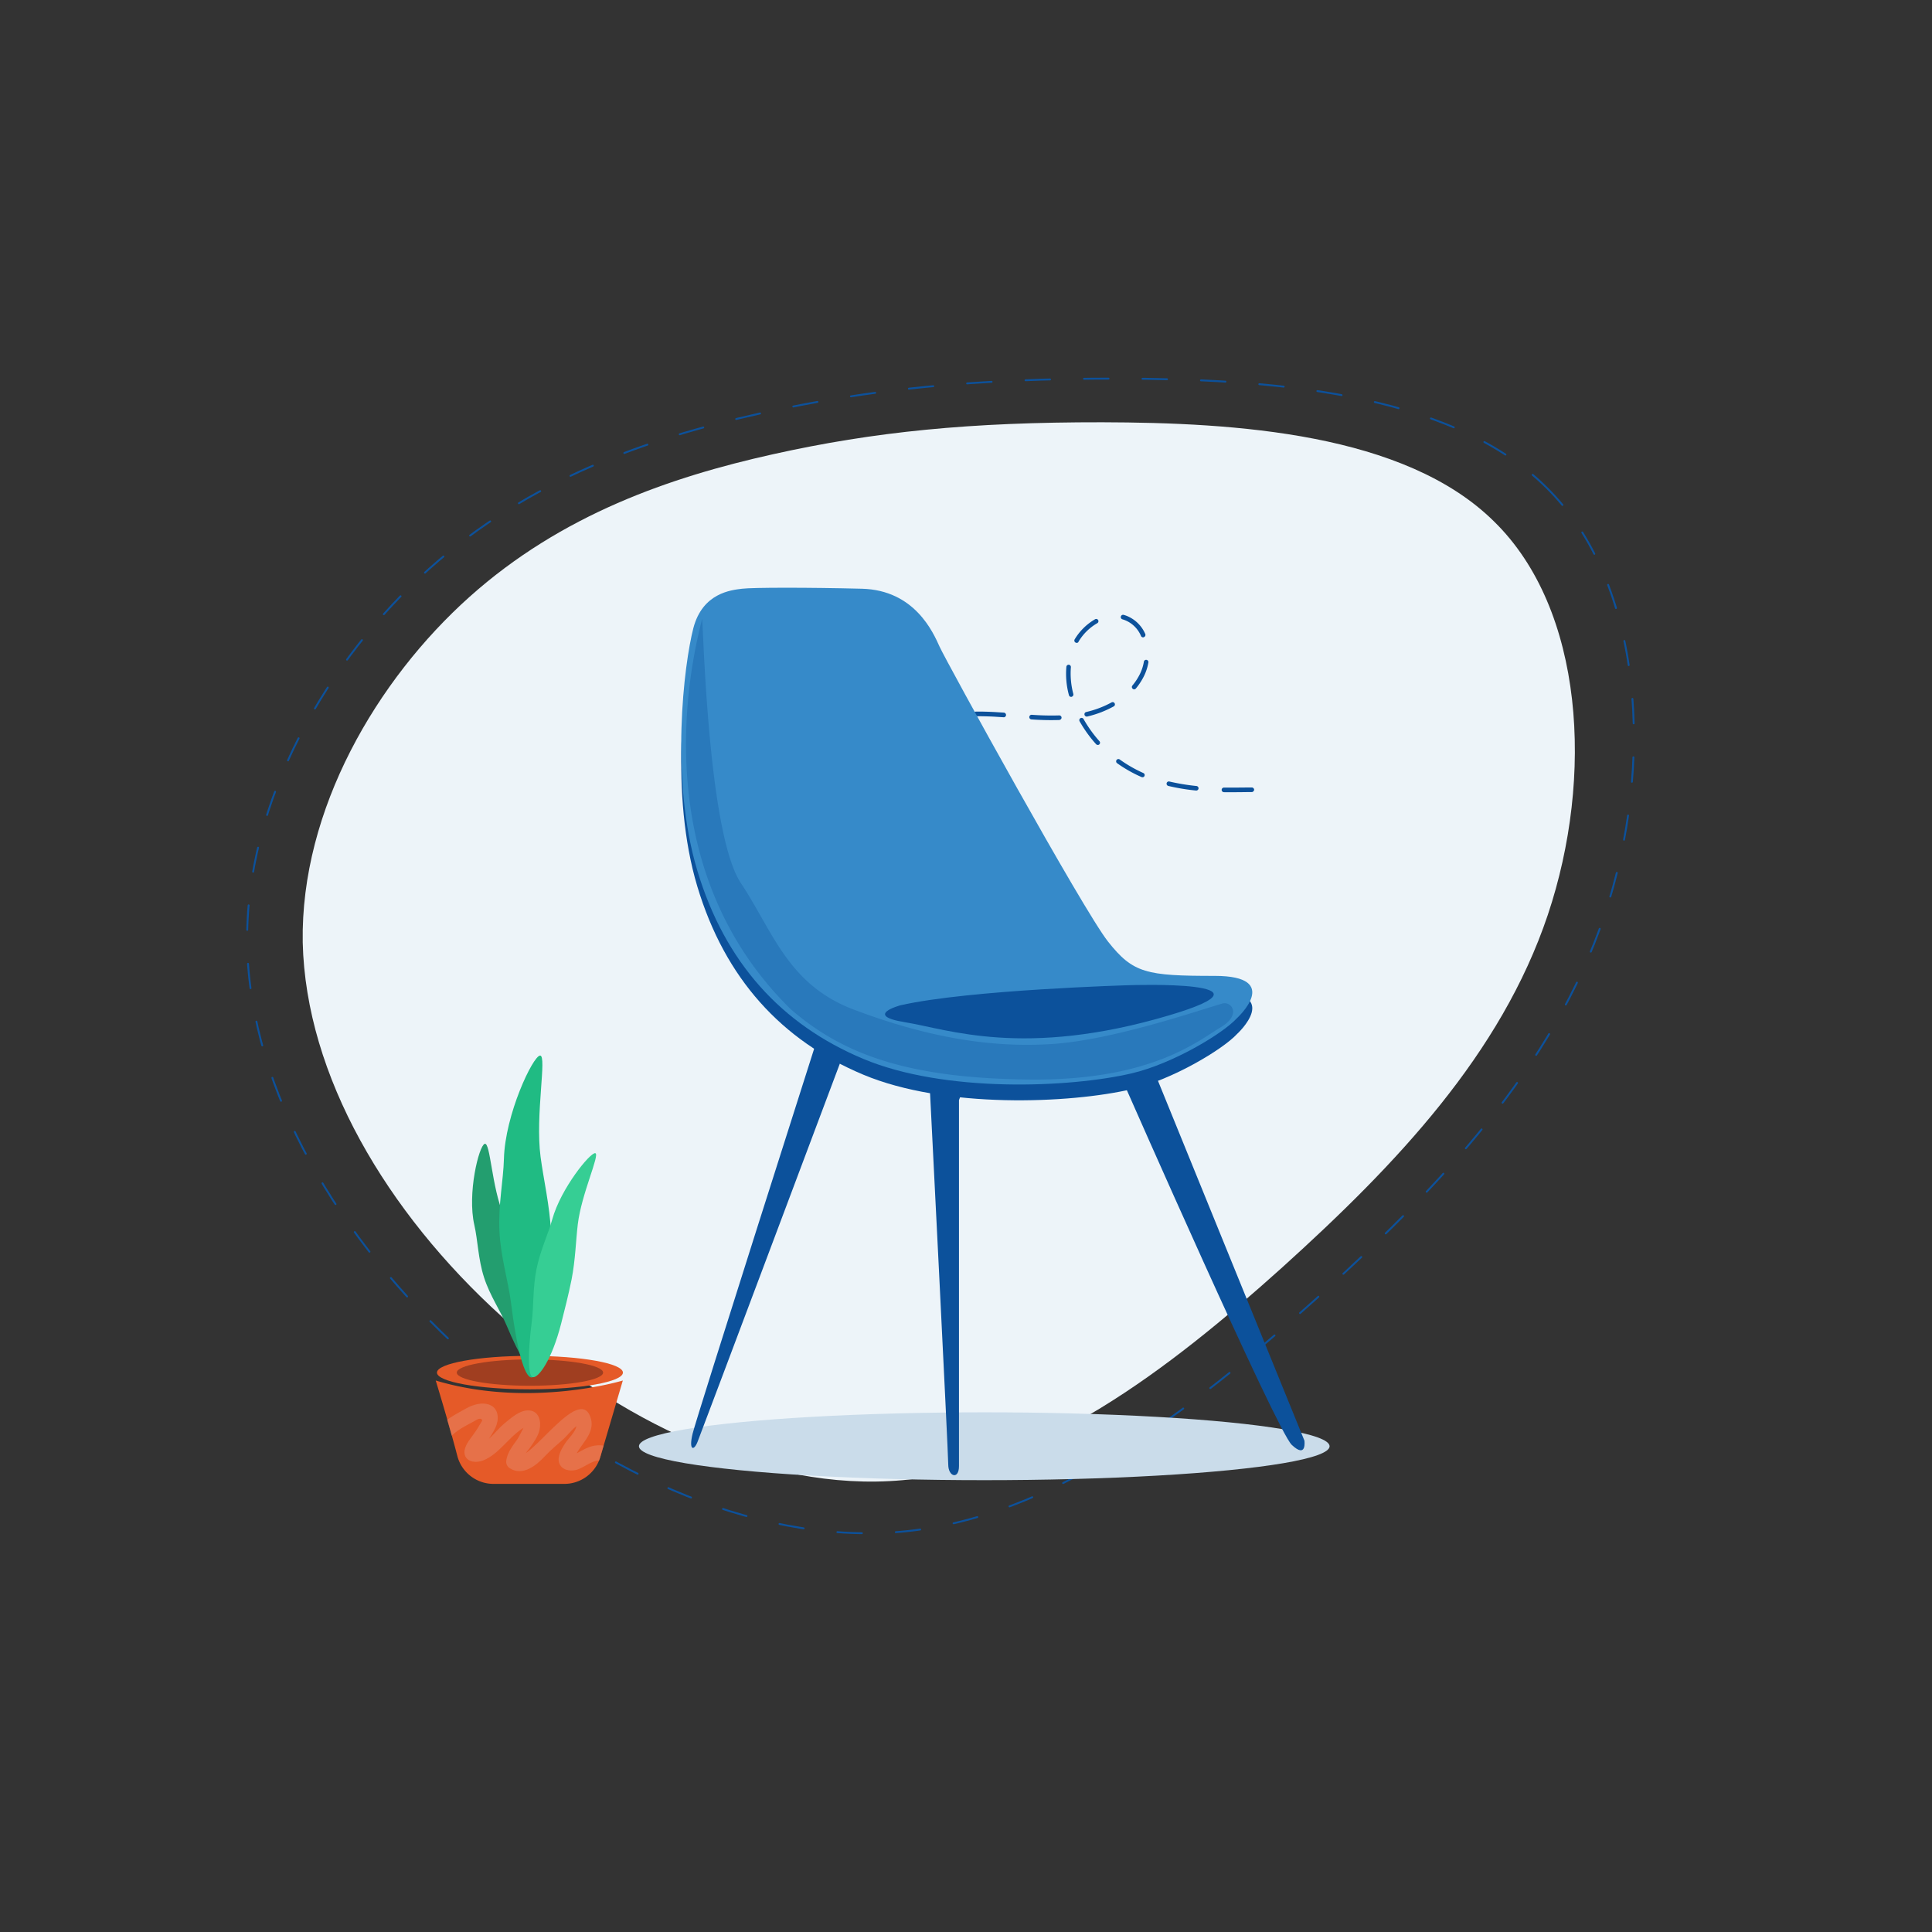 <svg id="Layer_1" data-name="Layer 1" xmlns="http://www.w3.org/2000/svg" xmlns:xlink="http://www.w3.org/1999/xlink" viewBox="0 0 1024 1024"><rect x="0" y="0" width="1024" height="1024" fill="#333333" stroke="none"/><defs><style>.cls-1,.cls-4{fill:none;}.cls-2{fill:#edf4f9;}.cls-3,.cls-7{fill:#0c519b;}.cls-4{stroke:#0c519b;stroke-linecap:round;stroke-miterlimit:10;stroke-dasharray:13 18;}.cls-5{fill:#cadcea;}.cls-6{fill:#368ac9;}.cls-7{opacity:0.3;}.cls-8{fill:#e55a28;}.cls-9{fill:#a03e20;}.cls-10{fill:#239e6f;}.cls-11{fill:#20bb83;}.cls-12{fill:#36ce94;}.cls-13{opacity:0.43;}.cls-14{clip-path:url(#clip-path);}.cls-15{fill:#e89074;}</style><clipPath id="clip-path"><path class="cls-1" d="M238.58,761.84c3.28-3.72,8.15-6.1,12.49-8.43,1-.54,2.91-1.95,4-1.29s.16,1.28-.62,2.72a58.61,58.61,0,0,1-4.55,6.82c-1.9,2.55-4.66,6.44-3.43,9.8,1.37,3.75,6.3,3.89,9.49,2.65,8.64-3.37,13.68-12.59,21.51-17.31.45-.27,2-.84,2.17-1.13.82-.17.66-.34-.48-.5-.95-.67-1.29-.45-1,.67-1.64,2.18-2.62,5.17-4.29,7.48-2.42,3.35-5.38,7.21-5.57,11.48a4,4,0,0,0,2,3.45c6.77,4.27,13.95-1.54,18.36-6.29,3.19-3.44,6.77-6.32,10.24-9.45,1.38-1.25,6.78-8,8.55-7.37l-2.39-1.84c2.26,3.51-3.43,8.67-5.19,11.22-1.92,2.8-4.7,7.37-3.51,10.89,1.24,3.67,5.62,4.56,9,3.67,5.14-1.37,9.29-6.51,14.94-4.54,4.87,1.7,7-6,2.13-7.72a15.22,15.22,0,0,0-11.08.55c-1.91.76-3.6,1.84-5.42,2.77a12.31,12.31,0,0,1-1.76.83c-1.45.27-1.32.85.42,1.75.58-.38,1-2.31,1.34-2.94,3.41-5.79,9.71-11.16,7-18.75-6.14-17.11-32.34,24.24-38.57,20.31l2,3.46c.11-2.37,3.11-5.54,4.48-7.44,2-2.81,4.29-6,5.1-9.39,1-4.4-.1-10-5.44-10.41-5-.36-9.73,4.13-13.29,7-4.65,3.81-9.81,12.19-16.47,12.07l3.46,2c-.31,1.84-.23,2.17.23,1q.48-1,1-2c.73-1.18,1.84-2.41,2.66-3.55a50,50,0,0,0,4.47-7.29c1.9-4,2.06-9.81-2.6-12-4-1.9-9.24-.38-12.86,1.69-4.95,2.83-10.29,5.34-14.12,9.68-3.39,3.85,2.24,9.53,5.66,5.66Z"/></clipPath></defs><path class="cls-2" d="M791.93,276.44c47.6,46.56,53,135.21,28.43,208.5-24.76,73.71-80,131.92-140.63,186.71C618.52,726.71,551.06,778,478.21,784.54S326.55,753,265.94,697.8c-61-55.32-103.87-127.74-105.49-198.31-1.2-70.42,39.38-139.27,88.37-183.11s106.7-63.54,160.64-75.57,104.83-17.09,174.79-17C654.63,224,744.49,229.46,791.93,276.44Z"/><path class="cls-3" d="M663.93,419.7a.83.83,0,0,1-.43.11h-1.8c-4.13.07-8.42.1-13,.07a1.24,1.24,0,0,1-1.2-1.28,1.22,1.22,0,0,1,1.26-1.16c4.5,0,8.79,0,12.92-.07h1.8a1.3,1.3,0,0,1,1.25,1.2A1.4,1.4,0,0,1,663.93,419.7Zm-29.5-.77a.93.93,0,0,1-.54.07,110.23,110.23,0,0,1-14.67-2.44,1.23,1.23,0,0,1-.87-1.49,1.19,1.19,0,0,1,1.47-.84,115.62,115.62,0,0,0,14.34,2.37,1.24,1.24,0,0,1,1.09,1.31A1.22,1.22,0,0,1,634.43,418.93ZM606,411.87a1.35,1.35,0,0,1-.93,0,71.41,71.41,0,0,1-13-7.37,1.22,1.22,0,0,1-.27-1.69,1.21,1.21,0,0,1,1.68-.27A71.74,71.74,0,0,0,606,409.72a1.18,1.18,0,0,1,.6,1.56A1.06,1.06,0,0,1,606,411.87Zm-23.69-17.1a1.32,1.32,0,0,1-1.36-.33,68.46,68.46,0,0,1-8.75-12.17,1.2,1.2,0,0,1,2.12-1.14,67.53,67.53,0,0,0,8.42,11.74,1.18,1.18,0,0,1-.11,1.68C582.55,394.66,582.44,394.71,582.28,394.77Zm1.79-17.44a60.38,60.38,0,0,1-7.82,2.45,1.25,1.25,0,0,1-1.47-.93,1.2,1.2,0,0,1,.93-1.47,55,55,0,0,0,7.5-2.33,51,51,0,0,0,5.92-2.77,1.17,1.17,0,0,1,1.62.49,1.18,1.18,0,0,1-.48,1.63A55.27,55.27,0,0,1,584.07,377.33Zm-22.27,4.18c-.11.06-.27.06-.38.11a141.33,141.33,0,0,1-14.83-.32,1.23,1.23,0,0,1,.16-2.45,140.79,140.79,0,0,0,14.62.33,1.22,1.22,0,0,1,1.25,1.19A1.25,1.25,0,0,1,561.8,381.51Zm39.71-16.24a1.07,1.07,0,0,1-1.19-.22,1.2,1.2,0,0,1-.17-1.68,31.13,31.13,0,0,0,4.08-6.3,23.47,23.47,0,0,0,2-6.25,1.22,1.22,0,1,1,2.39.44,26.68,26.68,0,0,1-2.23,6.9,33.61,33.61,0,0,1-4.4,6.78A1.12,1.12,0,0,1,601.51,365.27Zm-33.36,4s-.1.05-.16.05a1.19,1.19,0,0,1-1.46-.87,43,43,0,0,1-1.36-15,1.2,1.2,0,1,1,2.39.21,42.54,42.54,0,0,0,1.3,14.18A1.22,1.22,0,0,1,568.15,369.24ZM532.41,380.1a.88.88,0,0,1-.54.06l-5.16-.33c-3.37-.16-6.47-.22-9.46-.22a1.22,1.22,0,1,1,0-2.44c3-.06,6.19.05,9.61.21l5.22.33a1.26,1.26,0,0,1,1.14,1.31A1.29,1.29,0,0,1,532.41,380.1Zm-67.15,21.3a1.08,1.08,0,0,1-1.14-.17,1.21,1.21,0,0,1-.27-1.68A49.33,49.33,0,0,1,474.55,389a1.21,1.21,0,1,1,1.42,2,45.72,45.72,0,0,0-10.16,10A1.1,1.1,0,0,1,465.26,401.4ZM503,380.65a.56.56,0,0,1-.28.05,71.77,71.77,0,0,0-14,3.53,1.27,1.27,0,0,1-1.58-.71,1.2,1.2,0,0,1,.71-1.51,76.12,76.12,0,0,1,14.5-3.65,1.18,1.18,0,0,1,1.36,1A1,1,0,0,1,503,380.65Zm103.27-42.92a1.18,1.18,0,0,1-1.52-.66,15.44,15.44,0,0,0-7.66-8,14.6,14.6,0,0,0-2.18-.82,1.18,1.18,0,0,1-.81-1.52,1.19,1.19,0,0,1,1.52-.82,14.2,14.2,0,0,1,2.5.93A18,18,0,0,1,607,336a1.25,1.25,0,0,1-.71,1.69Zm-35.15,2.93a1.29,1.29,0,0,1-1.09-.11,1.21,1.21,0,0,1-.43-1.68,30.28,30.28,0,0,1,10.81-10.65,1.19,1.19,0,1,1,1.19,2.07,27.67,27.67,0,0,0-9.94,9.77A.86.86,0,0,1,571.09,340.66Z"/><path class="cls-4" d="M819.32,258.07c51.88,50.76,57.81,147.39,31,227.28-27,80.35-87.2,143.8-153.3,203.53-66.73,60-140.26,116-219.66,123S312,777.52,246,717.38c-66.53-60.3-113.22-139.24-115-216.17-1.32-76.77,42.92-151.81,96.32-199.6s116.32-69.26,175.11-82.37,114.28-18.64,190.54-18.58C669.65,200.89,767.6,206.86,819.32,258.07Z"/><ellipse class="cls-5" cx="521.68" cy="766.54" rx="183.03" ry="17.98"/><path class="cls-3" d="M655.7,548s24.42-22.34-11.87-22.34-43.27-1.39-56.53-18.14S501.45,358.8,498,351.13s-13.26-30-41.18-30.71-57.93-.7-63.51,0-20.94,2.09-25.83,20.93-12.56,79.57,2.1,128.43,44.67,81.66,87.94,99.8,109.58,15.36,142.38,7.68C621.35,572.23,648,556.32,655.7,548Z"/><path class="cls-6" d="M655.7,539.57s24.42-22.33-11.87-22.33-43.27-1.4-56.53-18.15S501.45,350.43,498,342.75s-13.26-30-41.18-30.71-57.93-.7-63.51,0-20.94,2.09-25.83,20.94-12.56,79.56,2.1,128.42,44.67,81.66,87.94,99.81,109.58,15.35,142.38,7.67C621.35,563.85,648,548,655.7,539.57Z"/><path class="cls-3" d="M599,522.16s-85.37,2.4-121.72,10.66c0,0-20,5.36,2.49,9s63,19.12,139.77-3.63C683.13,519.32,599,522.16,599,522.16Z"/><path class="cls-7" d="M647.72,531.93a4.52,4.52,0,0,1,5.86,4.53c-.16,2.3-1.72,5.1-6.55,8-11.76,7-36.59,28.22-100.51,27.72C480,571.65,446.21,558.25,419.21,535c-84.5-82.79-47.74-202.09-47.15-206.79s2.48,113,20.72,140c16.93,25.59,24.86,53.68,59.6,66.84,39.82,15.09,74,20.46,105.66,18.27C589.22,551.16,631.35,536.84,647.72,531.93Z"/><path class="cls-3" d="M508.28,583.07v194c0,7.3-5.69,5.68-5.69-.82s-9.74-198.89-9.74-198.89l17,1.63Z"/><path class="cls-3" d="M445.27,563.39s-73.6,195.94-75.59,200.91-4.71,4.37-2.59-4.41,66-209,66-209Z"/><path class="cls-3" d="M613,571l78.37,192.57s1.34,9.85-6.72,2.23S596.41,575.9,596.41,575.9Z"/><ellipse class="cls-8" cx="280.88" cy="727.5" rx="49.28" ry="8.87"/><ellipse class="cls-9" cx="280.88" cy="727.5" rx="38.78" ry="6.98"/><path class="cls-8" d="M230.94,731.7s7.18,23.45,11.44,39.94a19.82,19.82,0,0,0,19.2,14.85h37.58a19.85,19.85,0,0,0,19-14.23l11.95-40.56S280.88,746.68,230.94,731.7Z"/><path class="cls-10" d="M279,671.68c2.41,7.48,4.82,16.79,6.49,23.4,5,19.85,2.56,31.93-.84,33-3.08,1-9.39-9.39-16.15-25.58-3.16-7.57-8.87-15.86-11.94-25.4-3.15-9.79-3.28-19.65-5.15-27.8-3.84-16.74,2.44-42.07,5.49-43.05s3.64,22.86,10.1,38C270.4,652.2,275.66,661.34,279,671.68Z"/><path class="cls-11" d="M292.11,653.67c.54,10.73.52,23.87.47,33.19-.15,28-6.59,43-10.81,43.21-3.84.19-8-15.79-10.93-39.57-1.37-11.12-5.45-24.12-6.13-37.79-.7-14.05,2.09-27.08,2.38-38.49.59-23.46,15.36-54.56,19.15-54.75s-2.64,31.44.27,53.68C288.05,624.89,291.37,638.84,292.11,653.67Z"/><path class="cls-12" d="M302.94,678.2c-1.52,7.6-3.84,16.8-5.52,23.32-5,19.56-12.09,29-15,28.38-2.67-.53-2.71-12.45-.54-29.61,1-8,.51-17.83,2.45-27.53,2-10,6.2-18.6,8.4-26.55,4.54-16.32,20.14-35.53,22.78-35s-7.34,21.56-9.26,37.64C305.22,657.34,305,667.68,302.94,678.2Z"/><g class="cls-13"><g class="cls-14"><path class="cls-8" d="M230.94,731.7s7.18,23.45,11.44,39.94a19.82,19.82,0,0,0,19.2,14.85h37.58a19.85,19.85,0,0,0,19-14.23l11.95-40.56S280.88,746.68,230.94,731.7Z"/><path class="cls-15" d="M230.88,731.79s7.19,23.45,11.44,39.94a19.83,19.83,0,0,0,19.21,14.85H299.1a19.84,19.84,0,0,0,19-14.23l11.95-40.56S280.82,746.77,230.88,731.79Z"/></g></g></svg>